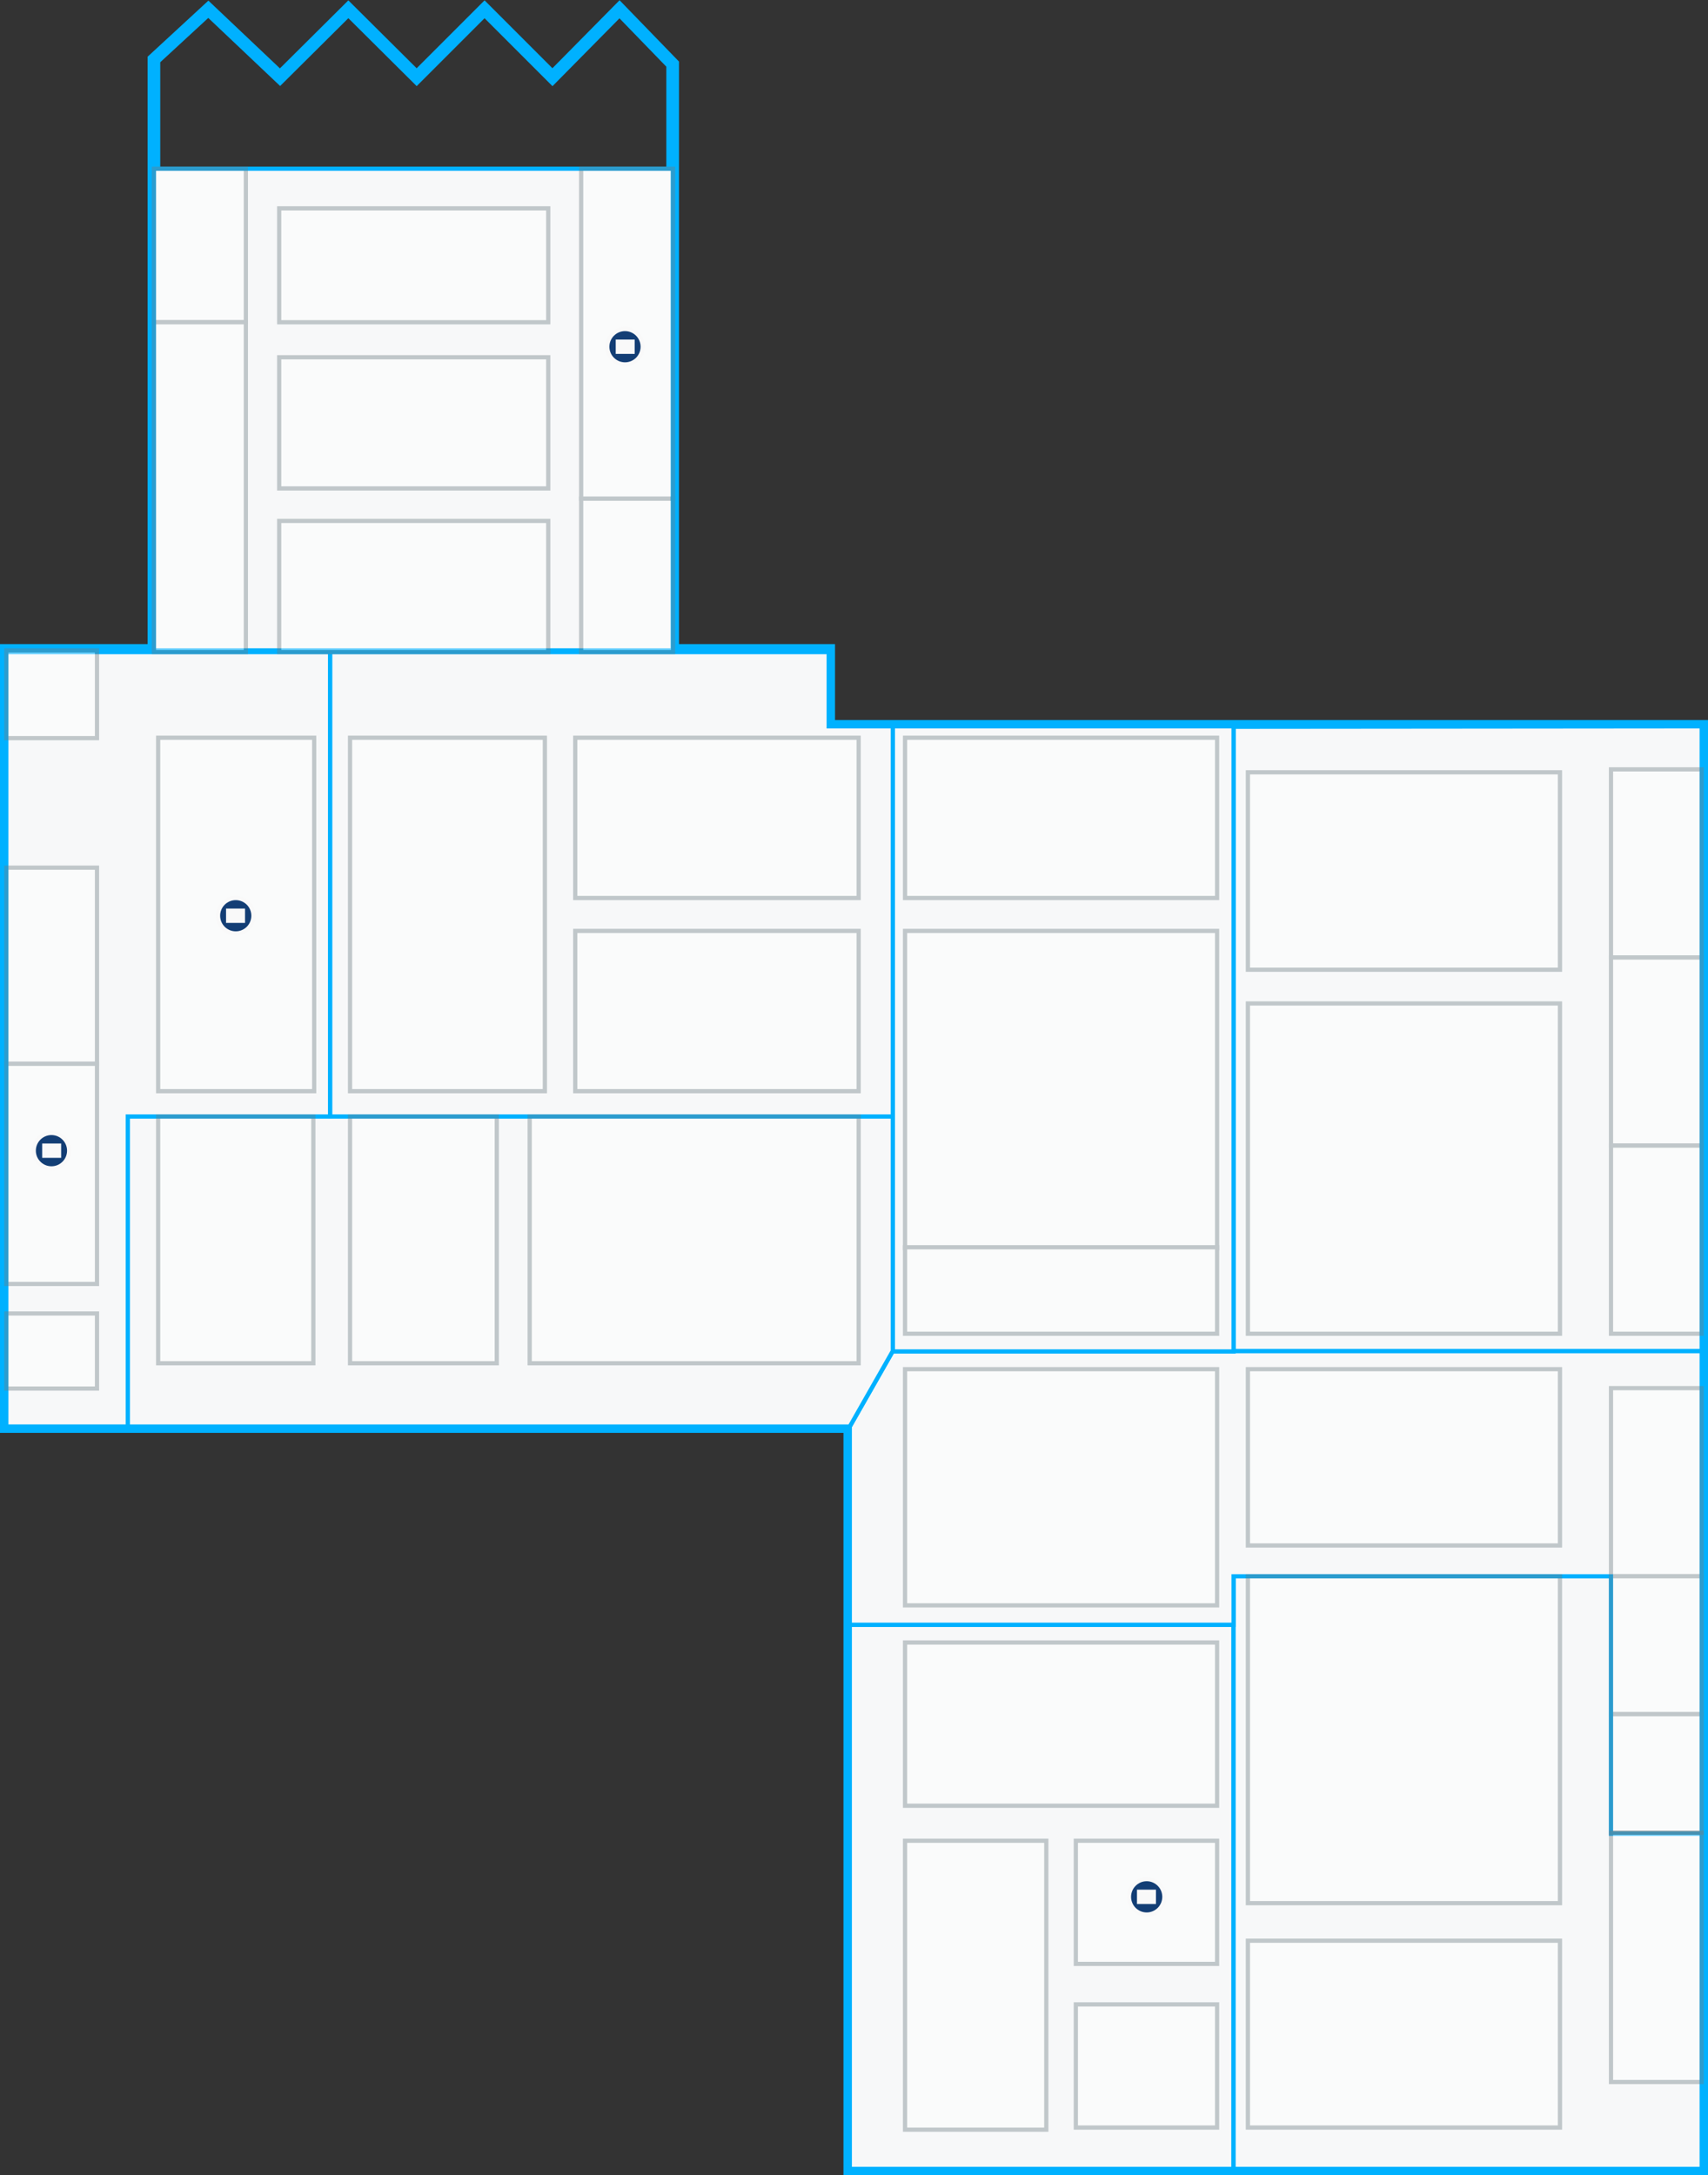 <svg version="1.1" xmlns="http://www.w3.org/2000/svg" xmlns:xlink="http://www.w3.org/1999/xlink" x="0px" y="0px" width="405px"
   height="515.7px" viewBox="0 0 405 515.7" enable-background="new 0 0 405 515.7" xml:space="preserve">
<rect x="0" y="0" width="405" height="515.7" fill="#333333" stroke="none"/>
<g id="Layer_1">
</g>
<g id="floors">
  <polygon id="f4a" fill="none" stroke="#00B1FF" stroke-width="3" stroke-miterlimit="10" points="264.7,172.2 196.5,172.2
    196.5,154.2 159.5,154.2 159.5,15.2 146.9,2.2 131,18.3 114.9,2.2 98.8,18.3 82.6,2.2 66.4,18.3 49.4,2.2 36.5,14.1 36.5,154.2
    1.5,154.2 1.5,338.2 197.3,338.2 201.5,338.2 201.5,514.2 403.5,514.2 403.5,172.2   "/>
</g>
<g id="sections">
  <rect id="s1" x="201.5" y="385.2" fill="#F7F8F9" stroke="#00B1FF" stroke-miterlimit="10" width="91" height="129"/>
  <polygon id="s2" fill="#F7F8F9" stroke="#00B1FF" stroke-miterlimit="10" points="292.5,373.7 292.5,514.2 403.5,514.2
    403.5,434.7 382,434.7 382,373.7   "/>
  <polygon id="s3" fill="#F7F8F9" stroke="#00B1FF" stroke-miterlimit="10" points="201.5,385.2 201.5,338.2 211.7,320.3
    403.5,320.3 403.5,434.7 382,434.7 382,373.7 292.5,373.7 292.5,385.2   "/>
  <polygon id="s4" fill="#F7F8F9" stroke="#00B1FF" stroke-miterlimit="10" points="292.5,172.3 292.5,320.3 403.5,320.3
    403.5,172.2   "/>
  <rect id="s5" x="211.7" y="172.2" fill="#F7F8F9" stroke="#00B1FF" stroke-miterlimit="10" width="80.8" height="148.2"/>
  <polygon id="s6" fill="#F7F8F9" stroke="#00B1FF" stroke-miterlimit="10" points="30.3,338.2 30.3,264.7 211.7,264.7 211.7,320.3
    201.5,338.2   "/>
  <polygon id="s7" fill="#F7F8F9" stroke="#00B1FF" stroke-miterlimit="10" points="1.5,338.2 1.5,154.6 78.3,154.6 78.3,264.7
    30.3,264.7 30.3,338.2   "/>
  <polygon id="s8" fill="#F7F8F9" stroke="#00B1FF" stroke-miterlimit="10" points="78.3,154.6 196.5,154.6 196.5,172.2 211.7,172.2
    211.7,264.7 78.3,264.7  "/>
  <rect id="s9" x="36.5" y="40" fill="#F7F8F9" stroke="#00B1FF" stroke-miterlimit="10" width="123" height="114.2"/>
</g>
<g id="booths">
  <g id="sec9" opacity="0.4">
    <rect id="bsky10" x="36.5" y="40" fill="#FFFFFF" stroke="#6E7E84" stroke-miterlimit="10" width="21.8" height="36.4"/>
    <rect id="bsky2" x="36.5" y="76.4" fill="#FFFFFF" stroke="#6E7E84" stroke-miterlimit="10" width="21.8" height="78.2"/>
    <rect id="bsky7" x="137.8" y="118.2" fill="#FFFFFF" stroke="#6E7E84" stroke-miterlimit="10" width="21.8" height="36.4"/>
    <rect id="bsky3" x="137.8" y="40" fill="#FFFFFF" stroke="#6E7E84" stroke-miterlimit="10" width="21.8" height="78.2"/>
    <rect id="bsky1" x="66.2" y="49.4" fill="#FFFFFF" stroke="#6E7E84" stroke-miterlimit="10" width="63.8" height="27"/>
    <rect id="bsky5" x="66.2" y="84.7" fill="#FFFFFF" stroke="#6E7E84" stroke-miterlimit="10" width="63.8" height="31.1"/>
    <rect id="bsky9" x="66.2" y="123.5" fill="#FFFFFF" stroke="#6E7E84" stroke-miterlimit="10" width="63.8" height="31.1"/>
  </g>
  <g id="sec7" opacity="0.4">
    <rect id="b3002" x="1.5" y="154.2" fill="#FFFFFF" stroke="#6E7E84" stroke-miterlimit="10" width="21.5" height="20.8"/>
    <rect id="b3020" x="1.5" y="311.4" fill="#FFFFFF" stroke="#6E7E84" stroke-miterlimit="10" width="21.5" height="17.8"/>
    <rect id="b3004" x="1.5" y="205.7" fill="#FFFFFF" stroke="#6E7E84" stroke-miterlimit="10" width="21.5" height="46.5"/>
    <rect id="b3010" x="1.5" y="252.2" fill="#FFFFFF" stroke="#6E7E84" stroke-miterlimit="10" width="21.5" height="52.2"/>
    <rect id="b3003" x="37.5" y="174.9" fill="#FFFFFF" stroke="#6E7E84" stroke-miterlimit="10" width="37" height="83.8"/>
  </g>
  <g id="sec5" opacity="0.4">
    <rect id="b3417" x="214.6" y="174.9" fill="#FFFFFF" stroke="#6E7E84" stroke-miterlimit="10" width="74" height="38"/>
    <rect id="b3403" x="214.6" y="220.7" fill="#FFFFFF" stroke="#6E7E84" stroke-miterlimit="10" width="74" height="75.2"/>
    <rect id="b3411" x="214.6" y="295.7" fill="#FFFFFF" stroke="#6E7E84" stroke-miterlimit="10" width="74" height="20.5"/>
  </g>
  <g id="sec1" opacity="0.4">
    <rect id="b3342" x="214.6" y="389.4" fill="#FFFFFF" stroke="#6E7E84" stroke-miterlimit="10" width="74" height="38.7"/>
    <rect id="b3444" x="255.1" y="436.4" fill="#FFFFFF" stroke="#6E7E84" stroke-miterlimit="10" width="33.5" height="29.2"/>
    <rect id="b3344" x="214.6" y="436.4" fill="#FFFFFF" stroke="#6E7E84" stroke-miterlimit="10" width="33.5" height="68.5"/>
    <rect id="b3446" x="255.1" y="475.2" fill="#FFFFFF" stroke="#6E7E84" stroke-miterlimit="10" width="33.5" height="29.2"/>
  </g>
  <g id="sec3" opacity="0.4">
    <rect id="b3822" x="382" y="329.1" fill="#FFFFFF" stroke="#6E7E84" stroke-miterlimit="10" width="21.5" height="44.6"/>
    <rect id="b3330" x="214.6" y="324.6" fill="#FFFFFF" stroke="#6E7E84" stroke-miterlimit="10" width="74" height="56"/>
    <rect id="b3625" x="295.9" y="324.6" fill="#FFFFFF" stroke="#6E7E84" stroke-miterlimit="10" width="74" height="41.8"/>
    <rect id="b3828" x="382" y="373.7" fill="#FFFFFF" stroke="#6E7E84" stroke-miterlimit="10" width="21.5" height="32.7"/>
    <rect id="b3834" x="382" y="406.4" fill="#FFFFFF" stroke="#6E7E84" stroke-miterlimit="10" width="21.5" height="28.1"/>
  </g>
  <g id="sec2" opacity="0.4">
    <rect id="b3838" x="382" y="434.5" fill="#FFFFFF" stroke="#6E7E84" stroke-miterlimit="10" width="21.5" height="59.1"/>
    <rect id="b3630" x="295.9" y="373.7" fill="#FFFFFF" stroke="#6E7E84" stroke-miterlimit="10" width="74" height="77.5"/>
    <rect id="b3646" x="295.9" y="460.1" fill="#FFFFFF" stroke="#6E7E84" stroke-miterlimit="10" width="74" height="44.3"/>
  </g>
  <g id="sec4" opacity="0.4">
    <rect id="b3808" x="382" y="182.4" fill="#FFFFFF" stroke="#6E7E84" stroke-miterlimit="10" width="21.5" height="44.6"/>
    <rect id="b3810" x="382" y="227" fill="#FFFFFF" stroke="#6E7E84" stroke-miterlimit="10" width="21.5" height="44.6"/>
    <rect id="b3812" x="382" y="271.6" fill="#FFFFFF" stroke="#6E7E84" stroke-miterlimit="10" width="21.5" height="44.6"/>
    <rect id="b3617" x="295.9" y="237.9" fill="#FFFFFF" stroke="#6E7E84" stroke-miterlimit="10" width="74" height="78.3"/>
    <rect id="b3605" x="295.9" y="183.1" fill="#FFFFFF" stroke="#6E7E84" stroke-miterlimit="10" width="74" height="46.8"/>
  </g>
  <g id="sec8" opacity="0.4">
    <rect id="b3103" x="83" y="174.9" fill="#FFFFFF" stroke="#6E7E84" stroke-miterlimit="10" width="46.2" height="83.8"/>
    <rect id="b3203" x="136.4" y="174.9" fill="#FFFFFF" stroke="#6E7E84" stroke-miterlimit="10" width="67.2" height="38"/>
    <rect id="b3209" x="136.4" y="220.7" fill="#FFFFFF" stroke="#6E7E84" stroke-miterlimit="10" width="67.2" height="38"/>
  </g>
  <g id="sec6" opacity="0.4">
    <rect id="b3217" x="125.6" y="264.7" fill="#FFFFFF" stroke="#6E7E84" stroke-miterlimit="10" width="78" height="58.5"/>
    <rect id="b3117" x="83" y="264.7" fill="#FFFFFF" stroke="#6E7E84" stroke-miterlimit="10" width="34.8" height="58.5"/>
    <rect id="b3017" x="37.5" y="264.7" fill="#FFFFFF" stroke="#6E7E84" stroke-miterlimit="10" width="36.8" height="58.5"/>
  </g>
</g>
<g id="extra-locations">
  <g id="floor4a">
    <g id="pin_10_">
      <circle fill="#133E75" stroke="#F9F9F9" stroke-miterlimit="10" cx="148.2" cy="82.2" r="4.2"/>
      <rect x="146" y="80.5" fill="#F9F9F9" width="4.5" height="3.4"/>
    </g>
    <g id="pin_11_">
      <circle fill="#133E75" stroke="#F9F9F9" stroke-miterlimit="10" cx="12.2" cy="272.8" r="4.2"/>
      <rect x="10" y="271.1" fill="#F9F9F9" width="4.5" height="3.4"/>
    </g>
    <g id="pin_12_">
      <circle fill="#133E75" stroke="#F9F9F9" stroke-miterlimit="10" cx="55.9" cy="217.1" r="4.2"/>
      <rect x="53.6" y="215.4" fill="#F9F9F9" width="4.5" height="3.4"/>
    </g>
    <g id="pin_13_">
      <circle fill="#133E75" stroke="#F9F9F9" stroke-miterlimit="10" cx="271.9" cy="449.7" r="4.2"/>
      <rect x="269.6" y="448" fill="#F9F9F9" width="4.5" height="3.4"/>
    </g>
  </g>
</g>
<g id="labels" display="none">
</g>
</svg>

